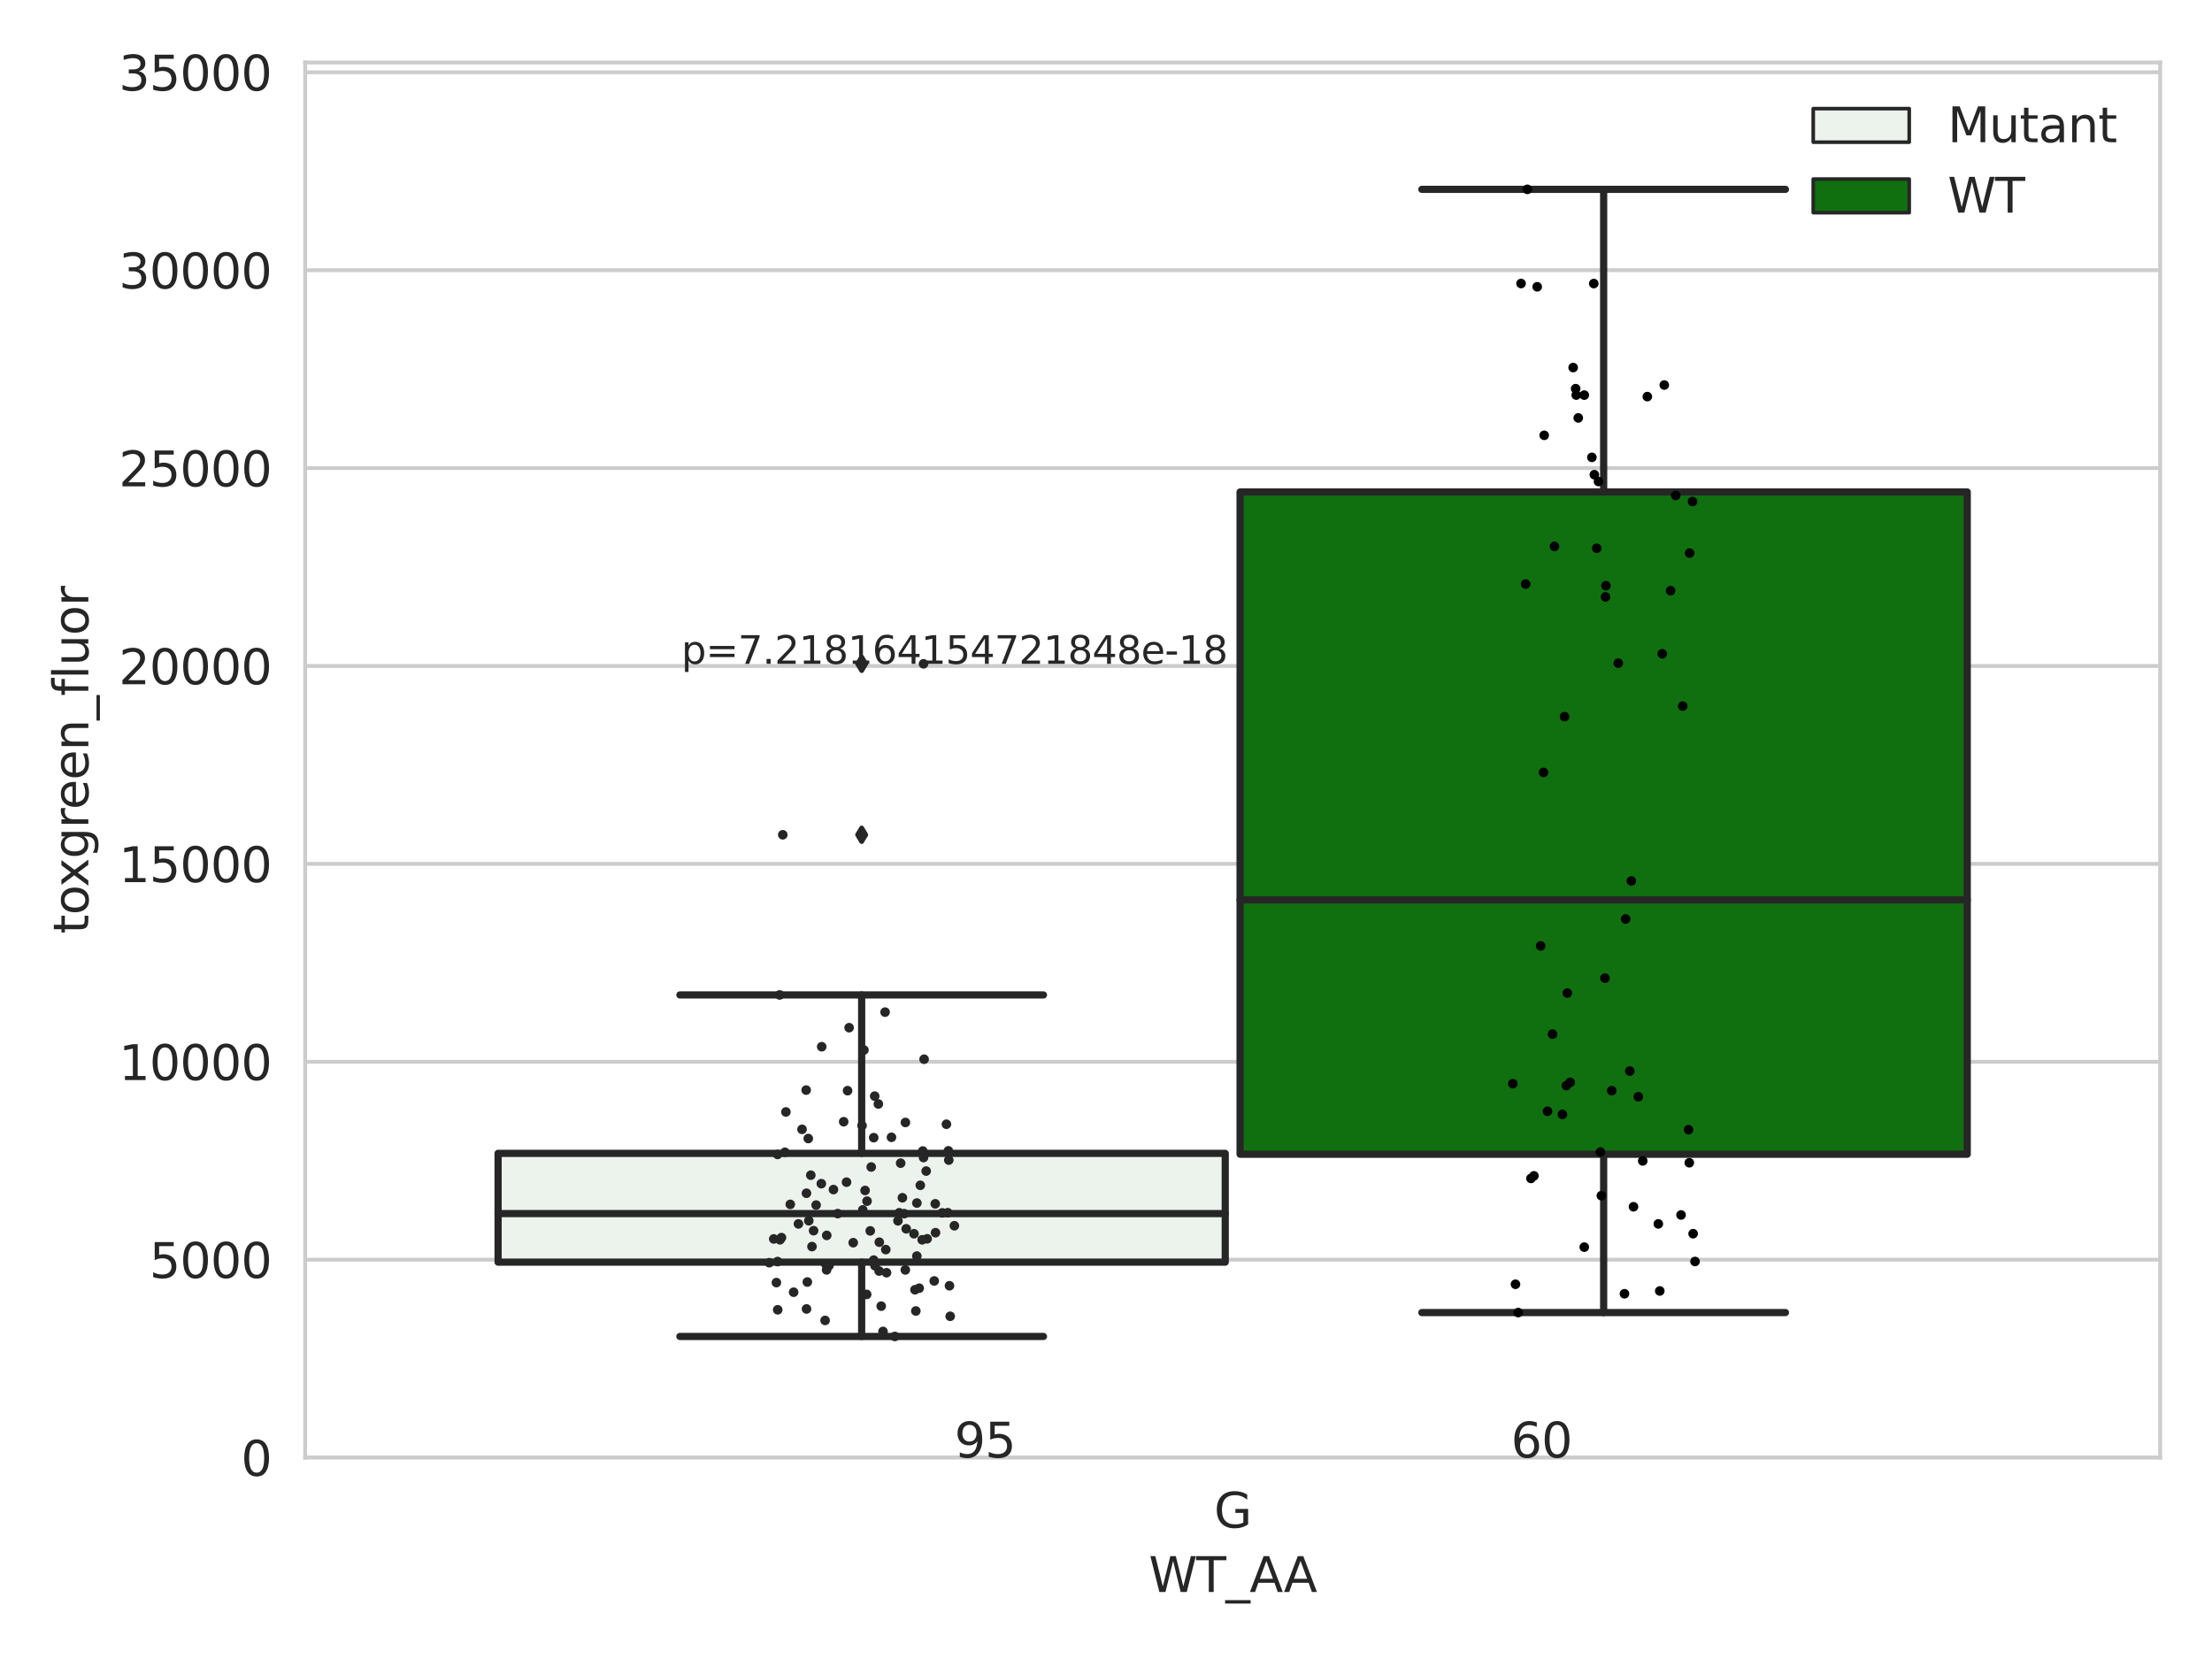 <?xml version="1.0" encoding="utf-8" standalone="no"?>
<!DOCTYPE svg PUBLIC "-//W3C//DTD SVG 1.1//EN"
  "http://www.w3.org/Graphics/SVG/1.1/DTD/svg11.dtd">
<svg xmlns:xlink="http://www.w3.org/1999/xlink" width="460.8pt" height="345.6pt" viewBox="0 0 460.8 345.6" xmlns="http://www.w3.org/2000/svg" version="1.1">
 <defs>
  <style type="text/css">*{stroke-linejoin: round; stroke-linecap: butt}</style>
 </defs>
 <g id="figure_1">
  <g id="patch_1">
   <path d="M 0 345.6 
L 460.8 345.6 
L 460.8 0 
L 0 0 
z
" style="fill: #ffffff"/>
  </g>
  <g id="axes_1">
   <g id="patch_2">
    <path d="M 63.571 303.64 
L 450 303.64 
L 450 13.024 
L 63.571 13.024 
z
" style="fill: #ffffff"/>
   </g>
   <g id="matplotlib.axis_1">
    <g id="xtick_1">
     <g id="text_1">
      <!-- G -->
      <g style="fill: #262626" transform="translate(252.911 318.238) scale(0.1 -0.1)">
       <defs>
        <path id="DejaVuSans-47" d="M 3809 666 
L 3809 1919 
L 2778 1919 
L 2778 2438 
L 4434 2438 
L 4434 434 
Q 4069 175 3628 42 
Q 3188 -91 2688 -91 
Q 1594 -91 976 548 
Q 359 1188 359 2328 
Q 359 3472 976 4111 
Q 1594 4750 2688 4750 
Q 3144 4750 3555 4637 
Q 3966 4525 4313 4306 
L 4313 3634 
Q 3963 3931 3569 4081 
Q 3175 4231 2741 4231 
Q 1884 4231 1454 3753 
Q 1025 3275 1025 2328 
Q 1025 1384 1454 906 
Q 1884 428 2741 428 
Q 3075 428 3337 486 
Q 3600 544 3809 666 
z
" transform="scale(0.016)"/>
       </defs>
       <use xlink:href="#DejaVuSans-47"/>
      </g>
     </g>
    </g>
    <g id="text_2">
     <!-- WT_AA -->
     <g style="fill: #262626" transform="translate(239.31 331.638) scale(0.1 -0.1)">
      <defs>
       <path id="DejaVuSans-57" d="M 213 4666 
L 850 4666 
L 1831 722 
L 2809 4666 
L 3519 4666 
L 4500 722 
L 5478 4666 
L 6119 4666 
L 4947 0 
L 4153 0 
L 3169 4050 
L 2175 0 
L 1381 0 
L 213 4666 
z
" transform="scale(0.016)"/>
       <path id="DejaVuSans-54" d="M -19 4666 
L 3928 4666 
L 3928 4134 
L 2272 4134 
L 2272 0 
L 1638 0 
L 1638 4134 
L -19 4134 
L -19 4666 
z
" transform="scale(0.016)"/>
       <path id="DejaVuSans-5f" d="M 3263 -1063 
L 3263 -1509 
L -63 -1509 
L -63 -1063 
L 3263 -1063 
z
" transform="scale(0.016)"/>
       <path id="DejaVuSans-41" d="M 2188 4044 
L 1331 1722 
L 3047 1722 
L 2188 4044 
z
M 1831 4666 
L 2547 4666 
L 4325 0 
L 3669 0 
L 3244 1197 
L 1141 1197 
L 716 0 
L 50 0 
L 1831 4666 
z
" transform="scale(0.016)"/>
      </defs>
      <use xlink:href="#DejaVuSans-57"/>
      <use xlink:href="#DejaVuSans-54" x="98.877"/>
      <use xlink:href="#DejaVuSans-5f" x="159.961"/>
      <use xlink:href="#DejaVuSans-41" x="209.961"/>
      <use xlink:href="#DejaVuSans-41" x="281.119"/>
     </g>
    </g>
   </g>
   <g id="matplotlib.axis_2">
    <g id="ytick_1">
     <g id="line2d_1">
      <path d="M 63.571 303.64 
L 450 303.64 
" clip-path="url(#pdbe56710e1)" style="fill: none; stroke: #cccccc; stroke-width: 0.8; stroke-linecap: round"/>
     </g>
     <g id="text_3">
      <!-- 0 -->
      <g style="fill: #262626" transform="translate(50.209 307.439) scale(0.1 -0.1)">
       <defs>
        <path id="DejaVuSans-30" d="M 2034 4250 
Q 1547 4250 1301 3770 
Q 1056 3291 1056 2328 
Q 1056 1369 1301 889 
Q 1547 409 2034 409 
Q 2525 409 2770 889 
Q 3016 1369 3016 2328 
Q 3016 3291 2770 3770 
Q 2525 4250 2034 4250 
z
M 2034 4750 
Q 2819 4750 3233 4129 
Q 3647 3509 3647 2328 
Q 3647 1150 3233 529 
Q 2819 -91 2034 -91 
Q 1250 -91 836 529 
Q 422 1150 422 2328 
Q 422 3509 836 4129 
Q 1250 4750 2034 4750 
z
" transform="scale(0.016)"/>
       </defs>
       <use xlink:href="#DejaVuSans-30"/>
      </g>
     </g>
    </g>
    <g id="ytick_2">
     <g id="line2d_2">
      <path d="M 63.571 262.415 
L 450 262.415 
" clip-path="url(#pdbe56710e1)" style="fill: none; stroke: #cccccc; stroke-width: 0.8; stroke-linecap: round"/>
     </g>
     <g id="text_4">
      <!-- 5000 -->
      <g style="fill: #262626" transform="translate(31.121 266.214) scale(0.1 -0.1)">
       <defs>
        <path id="DejaVuSans-35" d="M 691 4666 
L 3169 4666 
L 3169 4134 
L 1269 4134 
L 1269 2991 
Q 1406 3038 1543 3061 
Q 1681 3084 1819 3084 
Q 2600 3084 3056 2656 
Q 3513 2228 3513 1497 
Q 3513 744 3044 326 
Q 2575 -91 1722 -91 
Q 1428 -91 1123 -41 
Q 819 9 494 109 
L 494 744 
Q 775 591 1075 516 
Q 1375 441 1709 441 
Q 2250 441 2565 725 
Q 2881 1009 2881 1497 
Q 2881 1984 2565 2268 
Q 2250 2553 1709 2553 
Q 1456 2553 1204 2497 
Q 953 2441 691 2322 
L 691 4666 
z
" transform="scale(0.016)"/>
       </defs>
       <use xlink:href="#DejaVuSans-35"/>
       <use xlink:href="#DejaVuSans-30" x="63.623"/>
       <use xlink:href="#DejaVuSans-30" x="127.246"/>
       <use xlink:href="#DejaVuSans-30" x="190.869"/>
      </g>
     </g>
    </g>
    <g id="ytick_3">
     <g id="line2d_3">
      <path d="M 63.571 221.189 
L 450 221.189 
" clip-path="url(#pdbe56710e1)" style="fill: none; stroke: #cccccc; stroke-width: 0.8; stroke-linecap: round"/>
     </g>
     <g id="text_5">
      <!-- 10000 -->
      <g style="fill: #262626" transform="translate(24.759 224.989) scale(0.1 -0.1)">
       <defs>
        <path id="DejaVuSans-31" d="M 794 531 
L 1825 531 
L 1825 4091 
L 703 3866 
L 703 4441 
L 1819 4666 
L 2450 4666 
L 2450 531 
L 3481 531 
L 3481 0 
L 794 0 
L 794 531 
z
" transform="scale(0.016)"/>
       </defs>
       <use xlink:href="#DejaVuSans-31"/>
       <use xlink:href="#DejaVuSans-30" x="63.623"/>
       <use xlink:href="#DejaVuSans-30" x="127.246"/>
       <use xlink:href="#DejaVuSans-30" x="190.869"/>
       <use xlink:href="#DejaVuSans-30" x="254.492"/>
      </g>
     </g>
    </g>
    <g id="ytick_4">
     <g id="line2d_4">
      <path d="M 63.571 179.964 
L 450 179.964 
" clip-path="url(#pdbe56710e1)" style="fill: none; stroke: #cccccc; stroke-width: 0.8; stroke-linecap: round"/>
     </g>
     <g id="text_6">
      <!-- 15000 -->
      <g style="fill: #262626" transform="translate(24.759 183.763) scale(0.1 -0.1)">
       <use xlink:href="#DejaVuSans-31"/>
       <use xlink:href="#DejaVuSans-35" x="63.623"/>
       <use xlink:href="#DejaVuSans-30" x="127.246"/>
       <use xlink:href="#DejaVuSans-30" x="190.869"/>
       <use xlink:href="#DejaVuSans-30" x="254.492"/>
      </g>
     </g>
    </g>
    <g id="ytick_5">
     <g id="line2d_5">
      <path d="M 63.571 138.739 
L 450 138.739 
" clip-path="url(#pdbe56710e1)" style="fill: none; stroke: #cccccc; stroke-width: 0.8; stroke-linecap: round"/>
     </g>
     <g id="text_7">
      <!-- 20000 -->
      <g style="fill: #262626" transform="translate(24.759 142.538) scale(0.1 -0.1)">
       <defs>
        <path id="DejaVuSans-32" d="M 1228 531 
L 3431 531 
L 3431 0 
L 469 0 
L 469 531 
Q 828 903 1448 1529 
Q 2069 2156 2228 2338 
Q 2531 2678 2651 2914 
Q 2772 3150 2772 3378 
Q 2772 3750 2511 3984 
Q 2250 4219 1831 4219 
Q 1534 4219 1204 4116 
Q 875 4013 500 3803 
L 500 4441 
Q 881 4594 1212 4672 
Q 1544 4750 1819 4750 
Q 2544 4750 2975 4387 
Q 3406 4025 3406 3419 
Q 3406 3131 3298 2873 
Q 3191 2616 2906 2266 
Q 2828 2175 2409 1742 
Q 1991 1309 1228 531 
z
" transform="scale(0.016)"/>
       </defs>
       <use xlink:href="#DejaVuSans-32"/>
       <use xlink:href="#DejaVuSans-30" x="63.623"/>
       <use xlink:href="#DejaVuSans-30" x="127.246"/>
       <use xlink:href="#DejaVuSans-30" x="190.869"/>
       <use xlink:href="#DejaVuSans-30" x="254.492"/>
      </g>
     </g>
    </g>
    <g id="ytick_6">
     <g id="line2d_6">
      <path d="M 63.571 97.513 
L 450 97.513 
" clip-path="url(#pdbe56710e1)" style="fill: none; stroke: #cccccc; stroke-width: 0.8; stroke-linecap: round"/>
     </g>
     <g id="text_8">
      <!-- 25000 -->
      <g style="fill: #262626" transform="translate(24.759 101.313) scale(0.1 -0.1)">
       <use xlink:href="#DejaVuSans-32"/>
       <use xlink:href="#DejaVuSans-35" x="63.623"/>
       <use xlink:href="#DejaVuSans-30" x="127.246"/>
       <use xlink:href="#DejaVuSans-30" x="190.869"/>
       <use xlink:href="#DejaVuSans-30" x="254.492"/>
      </g>
     </g>
    </g>
    <g id="ytick_7">
     <g id="line2d_7">
      <path d="M 63.571 56.288 
L 450 56.288 
" clip-path="url(#pdbe56710e1)" style="fill: none; stroke: #cccccc; stroke-width: 0.8; stroke-linecap: round"/>
     </g>
     <g id="text_9">
      <!-- 30000 -->
      <g style="fill: #262626" transform="translate(24.759 60.087) scale(0.1 -0.1)">
       <defs>
        <path id="DejaVuSans-33" d="M 2597 2516 
Q 3050 2419 3304 2112 
Q 3559 1806 3559 1356 
Q 3559 666 3084 287 
Q 2609 -91 1734 -91 
Q 1441 -91 1130 -33 
Q 819 25 488 141 
L 488 750 
Q 750 597 1062 519 
Q 1375 441 1716 441 
Q 2309 441 2620 675 
Q 2931 909 2931 1356 
Q 2931 1769 2642 2001 
Q 2353 2234 1838 2234 
L 1294 2234 
L 1294 2753 
L 1863 2753 
Q 2328 2753 2575 2939 
Q 2822 3125 2822 3475 
Q 2822 3834 2567 4026 
Q 2313 4219 1838 4219 
Q 1578 4219 1281 4162 
Q 984 4106 628 3988 
L 628 4550 
Q 988 4650 1302 4700 
Q 1616 4750 1894 4750 
Q 2613 4750 3031 4423 
Q 3450 4097 3450 3541 
Q 3450 3153 3228 2886 
Q 3006 2619 2597 2516 
z
" transform="scale(0.016)"/>
       </defs>
       <use xlink:href="#DejaVuSans-33"/>
       <use xlink:href="#DejaVuSans-30" x="63.623"/>
       <use xlink:href="#DejaVuSans-30" x="127.246"/>
       <use xlink:href="#DejaVuSans-30" x="190.869"/>
       <use xlink:href="#DejaVuSans-30" x="254.492"/>
      </g>
     </g>
    </g>
    <g id="ytick_8">
     <g id="line2d_8">
      <path d="M 63.571 15.063 
L 450 15.063 
" clip-path="url(#pdbe56710e1)" style="fill: none; stroke: #cccccc; stroke-width: 0.8; stroke-linecap: round"/>
     </g>
     <g id="text_10">
      <!-- 35000 -->
      <g style="fill: #262626" transform="translate(24.759 18.862) scale(0.1 -0.1)">
       <use xlink:href="#DejaVuSans-33"/>
       <use xlink:href="#DejaVuSans-35" x="63.623"/>
       <use xlink:href="#DejaVuSans-30" x="127.246"/>
       <use xlink:href="#DejaVuSans-30" x="190.869"/>
       <use xlink:href="#DejaVuSans-30" x="254.492"/>
      </g>
     </g>
    </g>
    <g id="text_11">
     <!-- toxgreen_fluor -->
     <g style="fill: #262626" transform="translate(18.401 194.527) rotate(-90) scale(0.1 -0.1)">
      <defs>
       <path id="DejaVuSans-74" d="M 1172 4494 
L 1172 3500 
L 2356 3500 
L 2356 3053 
L 1172 3053 
L 1172 1153 
Q 1172 725 1289 603 
Q 1406 481 1766 481 
L 2356 481 
L 2356 0 
L 1766 0 
Q 1100 0 847 248 
Q 594 497 594 1153 
L 594 3053 
L 172 3053 
L 172 3500 
L 594 3500 
L 594 4494 
L 1172 4494 
z
" transform="scale(0.016)"/>
       <path id="DejaVuSans-6f" d="M 1959 3097 
Q 1497 3097 1228 2736 
Q 959 2375 959 1747 
Q 959 1119 1226 758 
Q 1494 397 1959 397 
Q 2419 397 2687 759 
Q 2956 1122 2956 1747 
Q 2956 2369 2687 2733 
Q 2419 3097 1959 3097 
z
M 1959 3584 
Q 2709 3584 3137 3096 
Q 3566 2609 3566 1747 
Q 3566 888 3137 398 
Q 2709 -91 1959 -91 
Q 1206 -91 779 398 
Q 353 888 353 1747 
Q 353 2609 779 3096 
Q 1206 3584 1959 3584 
z
" transform="scale(0.016)"/>
       <path id="DejaVuSans-78" d="M 3513 3500 
L 2247 1797 
L 3578 0 
L 2900 0 
L 1881 1375 
L 863 0 
L 184 0 
L 1544 1831 
L 300 3500 
L 978 3500 
L 1906 2253 
L 2834 3500 
L 3513 3500 
z
" transform="scale(0.016)"/>
       <path id="DejaVuSans-67" d="M 2906 1791 
Q 2906 2416 2648 2759 
Q 2391 3103 1925 3103 
Q 1463 3103 1205 2759 
Q 947 2416 947 1791 
Q 947 1169 1205 825 
Q 1463 481 1925 481 
Q 2391 481 2648 825 
Q 2906 1169 2906 1791 
z
M 3481 434 
Q 3481 -459 3084 -895 
Q 2688 -1331 1869 -1331 
Q 1566 -1331 1297 -1286 
Q 1028 -1241 775 -1147 
L 775 -588 
Q 1028 -725 1275 -790 
Q 1522 -856 1778 -856 
Q 2344 -856 2625 -561 
Q 2906 -266 2906 331 
L 2906 616 
Q 2728 306 2450 153 
Q 2172 0 1784 0 
Q 1141 0 747 490 
Q 353 981 353 1791 
Q 353 2603 747 3093 
Q 1141 3584 1784 3584 
Q 2172 3584 2450 3431 
Q 2728 3278 2906 2969 
L 2906 3500 
L 3481 3500 
L 3481 434 
z
" transform="scale(0.016)"/>
       <path id="DejaVuSans-72" d="M 2631 2963 
Q 2534 3019 2420 3045 
Q 2306 3072 2169 3072 
Q 1681 3072 1420 2755 
Q 1159 2438 1159 1844 
L 1159 0 
L 581 0 
L 581 3500 
L 1159 3500 
L 1159 2956 
Q 1341 3275 1631 3429 
Q 1922 3584 2338 3584 
Q 2397 3584 2469 3576 
Q 2541 3569 2628 3553 
L 2631 2963 
z
" transform="scale(0.016)"/>
       <path id="DejaVuSans-65" d="M 3597 1894 
L 3597 1613 
L 953 1613 
Q 991 1019 1311 708 
Q 1631 397 2203 397 
Q 2534 397 2845 478 
Q 3156 559 3463 722 
L 3463 178 
Q 3153 47 2828 -22 
Q 2503 -91 2169 -91 
Q 1331 -91 842 396 
Q 353 884 353 1716 
Q 353 2575 817 3079 
Q 1281 3584 2069 3584 
Q 2775 3584 3186 3129 
Q 3597 2675 3597 1894 
z
M 3022 2063 
Q 3016 2534 2758 2815 
Q 2500 3097 2075 3097 
Q 1594 3097 1305 2825 
Q 1016 2553 972 2059 
L 3022 2063 
z
" transform="scale(0.016)"/>
       <path id="DejaVuSans-6e" d="M 3513 2113 
L 3513 0 
L 2938 0 
L 2938 2094 
Q 2938 2591 2744 2837 
Q 2550 3084 2163 3084 
Q 1697 3084 1428 2787 
Q 1159 2491 1159 1978 
L 1159 0 
L 581 0 
L 581 3500 
L 1159 3500 
L 1159 2956 
Q 1366 3272 1645 3428 
Q 1925 3584 2291 3584 
Q 2894 3584 3203 3211 
Q 3513 2838 3513 2113 
z
" transform="scale(0.016)"/>
       <path id="DejaVuSans-66" d="M 2375 4863 
L 2375 4384 
L 1825 4384 
Q 1516 4384 1395 4259 
Q 1275 4134 1275 3809 
L 1275 3500 
L 2222 3500 
L 2222 3053 
L 1275 3053 
L 1275 0 
L 697 0 
L 697 3053 
L 147 3053 
L 147 3500 
L 697 3500 
L 697 3744 
Q 697 4328 969 4595 
Q 1241 4863 1831 4863 
L 2375 4863 
z
" transform="scale(0.016)"/>
       <path id="DejaVuSans-6c" d="M 603 4863 
L 1178 4863 
L 1178 0 
L 603 0 
L 603 4863 
z
" transform="scale(0.016)"/>
       <path id="DejaVuSans-75" d="M 544 1381 
L 544 3500 
L 1119 3500 
L 1119 1403 
Q 1119 906 1312 657 
Q 1506 409 1894 409 
Q 2359 409 2629 706 
Q 2900 1003 2900 1516 
L 2900 3500 
L 3475 3500 
L 3475 0 
L 2900 0 
L 2900 538 
Q 2691 219 2414 64 
Q 2138 -91 1772 -91 
Q 1169 -91 856 284 
Q 544 659 544 1381 
z
M 1991 3584 
L 1991 3584 
z
" transform="scale(0.016)"/>
      </defs>
      <use xlink:href="#DejaVuSans-74"/>
      <use xlink:href="#DejaVuSans-6f" x="39.209"/>
      <use xlink:href="#DejaVuSans-78" x="97.266"/>
      <use xlink:href="#DejaVuSans-67" x="156.445"/>
      <use xlink:href="#DejaVuSans-72" x="219.922"/>
      <use xlink:href="#DejaVuSans-65" x="258.785"/>
      <use xlink:href="#DejaVuSans-65" x="320.309"/>
      <use xlink:href="#DejaVuSans-6e" x="381.832"/>
      <use xlink:href="#DejaVuSans-5f" x="445.211"/>
      <use xlink:href="#DejaVuSans-66" x="495.211"/>
      <use xlink:href="#DejaVuSans-6c" x="530.416"/>
      <use xlink:href="#DejaVuSans-75" x="558.199"/>
      <use xlink:href="#DejaVuSans-6f" x="621.578"/>
      <use xlink:href="#DejaVuSans-72" x="682.76"/>
     </g>
    </g>
   </g>
   <g id="patch_3">
    <path d="M 103.76 262.926 
L 255.24 262.926 
L 255.24 240.266 
L 103.76 240.266 
L 103.76 262.926 
z
" clip-path="url(#pdbe56710e1)" style="fill: #ecf2ec; stroke: #262626; stroke-width: 1.5; stroke-linejoin: miter"/>
   </g>
   <g id="patch_4">
    <path d="M 258.331 240.447 
L 409.811 240.447 
L 409.811 102.487 
L 258.331 102.487 
L 258.331 240.447 
z
" clip-path="url(#pdbe56710e1)" style="fill: #107010; stroke: #262626; stroke-width: 1.5; stroke-linejoin: miter"/>
   </g>
   <g id="patch_5">
    <path d="M 256.786 303.64 
L 256.786 303.64 
L 256.786 303.64 
L 256.786 303.64 
z
" clip-path="url(#pdbe56710e1)" style="fill: #ecf2ec; stroke: #262626; stroke-width: 0.75; stroke-linejoin: miter"/>
   </g>
   <g id="patch_6">
    <path d="M 256.786 303.64 
L 256.786 303.64 
L 256.786 303.64 
L 256.786 303.64 
z
" clip-path="url(#pdbe56710e1)" style="fill: #107010; stroke: #262626; stroke-width: 0.75; stroke-linejoin: miter"/>
   </g>
   <g id="PathCollection_1"/>
   <g id="PathCollection_2"/>
   <g id="line2d_9">
    <path d="M 179.5 262.926 
L 179.5 278.405 
" clip-path="url(#pdbe56710e1)" style="fill: none; stroke: #262626; stroke-width: 1.5; stroke-linecap: round"/>
   </g>
   <g id="line2d_10">
    <path d="M 179.5 240.266 
L 179.5 207.264 
" clip-path="url(#pdbe56710e1)" style="fill: none; stroke: #262626; stroke-width: 1.5; stroke-linecap: round"/>
   </g>
   <g id="line2d_11">
    <path d="M 141.63 278.405 
L 217.37 278.405 
" clip-path="url(#pdbe56710e1)" style="fill: none; stroke: #262626; stroke-width: 1.5; stroke-linecap: round"/>
   </g>
   <g id="line2d_12">
    <path d="M 141.63 207.264 
L 217.37 207.264 
" clip-path="url(#pdbe56710e1)" style="fill: none; stroke: #262626; stroke-width: 1.5; stroke-linecap: round"/>
   </g>
   <g id="line2d_13">
    <defs>
     <path id="m58310da169" d="M -0 1.414 
L 0.849 0 
L 0 -1.414 
L -0.849 -0 
z
" style="stroke: #262626; stroke-linejoin: miter"/>
    </defs>
    <g clip-path="url(#pdbe56710e1)">
     <use xlink:href="#m58310da169" x="179.5" y="173.898" style="fill: #262626; stroke: #262626; stroke-linejoin: miter"/>
     <use xlink:href="#m58310da169" x="179.5" y="138.284" style="fill: #262626; stroke: #262626; stroke-linejoin: miter"/>
    </g>
   </g>
   <g id="line2d_14">
    <path d="M 334.071 240.447 
L 334.071 273.433 
" clip-path="url(#pdbe56710e1)" style="fill: none; stroke: #262626; stroke-width: 1.5; stroke-linecap: round"/>
   </g>
   <g id="line2d_15">
    <path d="M 334.071 102.487 
L 334.071 39.444 
" clip-path="url(#pdbe56710e1)" style="fill: none; stroke: #262626; stroke-width: 1.5; stroke-linecap: round"/>
   </g>
   <g id="line2d_16">
    <path d="M 296.201 273.433 
L 371.941 273.433 
" clip-path="url(#pdbe56710e1)" style="fill: none; stroke: #262626; stroke-width: 1.5; stroke-linecap: round"/>
   </g>
   <g id="line2d_17">
    <path d="M 296.201 39.444 
L 371.941 39.444 
" clip-path="url(#pdbe56710e1)" style="fill: none; stroke: #262626; stroke-width: 1.5; stroke-linecap: round"/>
   </g>
   <g id="line2d_18"/>
   <g id="line2d_19">
    <path d="M 103.76 252.817 
L 255.24 252.817 
" clip-path="url(#pdbe56710e1)" style="fill: none; stroke: #262626; stroke-width: 1.5; stroke-linecap: round"/>
   </g>
   <g id="line2d_20">
    <path d="M 258.331 187.482 
L 409.811 187.482 
" clip-path="url(#pdbe56710e1)" style="fill: none; stroke: #262626; stroke-width: 1.5; stroke-linecap: round"/>
   </g>
   <g id="patch_7">
    <path d="M 63.571 303.64 
L 63.571 13.024 
" style="fill: none; stroke: #cccccc; stroke-width: 0.8; stroke-linejoin: miter; stroke-linecap: square"/>
   </g>
   <g id="patch_8">
    <path d="M 450 303.64 
L 450 13.024 
" style="fill: none; stroke: #cccccc; stroke-width: 0.8; stroke-linejoin: miter; stroke-linecap: square"/>
   </g>
   <g id="patch_9">
    <path d="M 63.571 303.64 
L 450 303.64 
" style="fill: none; stroke: #cccccc; stroke-width: 0.8; stroke-linejoin: miter; stroke-linecap: square"/>
   </g>
   <g id="patch_10">
    <path d="M 63.571 13.024 
L 450 13.024 
" style="fill: none; stroke: #cccccc; stroke-width: 0.8; stroke-linejoin: miter; stroke-linecap: square"/>
   </g>
   <g id="PathCollection_3">
    <defs>
     <path id="C0_0_2d932ef344" d="M 0 1 
C 0.265 1 0.52 0.895 0.707 0.707 
C 0.895 0.52 1 0.265 1 -0 
C 1 -0.265 0.895 -0.52 0.707 -0.707 
C 0.52 -0.895 0.265 -1 0 -1 
C -0.265 -1 -0.52 -0.895 -0.707 -0.707 
C -0.895 -0.52 -1 -0.265 -1 0 
C -1 0.265 -0.895 0.52 -0.707 0.707 
C -0.52 0.895 -0.265 1 0 1 
z
"/>
    </defs>
    <g clip-path="url(#pdbe56710e1)">
     <use xlink:href="#C0_0_2d932ef344" x="172.694" y="263.641" style="fill: #262626"/>
    </g>
    <g clip-path="url(#pdbe56710e1)">
     <use xlink:href="#C0_0_2d932ef344" x="183.948" y="277.364" style="fill: #262626"/>
    </g>
    <g clip-path="url(#pdbe56710e1)">
     <use xlink:href="#C0_0_2d932ef344" x="188.596" y="264.546" style="fill: #262626"/>
    </g>
    <g clip-path="url(#pdbe56710e1)">
     <use xlink:href="#C0_0_2d932ef344" x="192.102" y="258.271" style="fill: #262626"/>
    </g>
    <g clip-path="url(#pdbe56710e1)">
     <use xlink:href="#C0_0_2d932ef344" x="197.794" y="267.845" style="fill: #262626"/>
    </g>
    <g clip-path="url(#pdbe56710e1)">
     <use xlink:href="#C0_0_2d932ef344" x="194.617" y="266.844" style="fill: #262626"/>
    </g>
    <g clip-path="url(#pdbe56710e1)">
     <use xlink:href="#C0_0_2d932ef344" x="193.138" y="258.064" style="fill: #262626"/>
    </g>
    <g clip-path="url(#pdbe56710e1)">
     <use xlink:href="#C0_0_2d932ef344" x="168.013" y="272.676" style="fill: #262626"/>
    </g>
    <g clip-path="url(#pdbe56710e1)">
     <use xlink:href="#C0_0_2d932ef344" x="184.526" y="260.311" style="fill: #262626"/>
    </g>
    <g clip-path="url(#pdbe56710e1)">
     <use xlink:href="#C0_0_2d932ef344" x="197.649" y="241.673" style="fill: #262626"/>
    </g>
    <g clip-path="url(#pdbe56710e1)">
     <use xlink:href="#C0_0_2d932ef344" x="169.489" y="256.371" style="fill: #262626"/>
    </g>
    <g clip-path="url(#pdbe56710e1)">
     <use xlink:href="#C0_0_2d932ef344" x="179.584" y="234.471" style="fill: #262626"/>
    </g>
    <g clip-path="url(#pdbe56710e1)">
     <use xlink:href="#C0_0_2d932ef344" x="162.012" y="272.851" style="fill: #262626"/>
    </g>
    <g clip-path="url(#pdbe56710e1)">
     <use xlink:href="#C0_0_2d932ef344" x="182.981" y="229.98" style="fill: #262626"/>
    </g>
    <g clip-path="url(#pdbe56710e1)">
     <use xlink:href="#C0_0_2d932ef344" x="165.329" y="269.191" style="fill: #262626"/>
    </g>
    <g clip-path="url(#pdbe56710e1)">
     <use xlink:href="#C0_0_2d932ef344" x="176.887" y="214.086" style="fill: #262626"/>
    </g>
    <g clip-path="url(#pdbe56710e1)">
     <use xlink:href="#C0_0_2d932ef344" x="187.988" y="249.515" style="fill: #262626"/>
    </g>
    <g clip-path="url(#pdbe56710e1)">
     <use xlink:href="#C0_0_2d932ef344" x="182.009" y="262.503" style="fill: #262626"/>
    </g>
    <g clip-path="url(#pdbe56710e1)">
     <use xlink:href="#C0_0_2d932ef344" x="192.937" y="243.954" style="fill: #262626"/>
    </g>
    <g clip-path="url(#pdbe56710e1)">
     <use xlink:href="#C0_0_2d932ef344" x="190.606" y="268.678" style="fill: #262626"/>
    </g>
    <g clip-path="url(#pdbe56710e1)">
     <use xlink:href="#C0_0_2d932ef344" x="161.992" y="262.807" style="fill: #262626"/>
    </g>
    <g clip-path="url(#pdbe56710e1)">
     <use xlink:href="#C0_0_2d932ef344" x="164.63" y="250.893" style="fill: #262626"/>
    </g>
    <g clip-path="url(#pdbe56710e1)">
     <use xlink:href="#C0_0_2d932ef344" x="183.175" y="258.771" style="fill: #262626"/>
    </g>
    <g clip-path="url(#pdbe56710e1)">
     <use xlink:href="#C0_0_2d932ef344" x="179.732" y="252.042" style="fill: #262626"/>
    </g>
    <g clip-path="url(#pdbe56710e1)">
     <use xlink:href="#C0_0_2d932ef344" x="190.784" y="273.099" style="fill: #262626"/>
    </g>
    <g clip-path="url(#pdbe56710e1)">
     <use xlink:href="#C0_0_2d932ef344" x="163.518" y="240.045" style="fill: #262626"/>
    </g>
    <g clip-path="url(#pdbe56710e1)">
     <use xlink:href="#C0_0_2d932ef344" x="192.237" y="239.773" style="fill: #262626"/>
    </g>
    <g clip-path="url(#pdbe56710e1)">
     <use xlink:href="#C0_0_2d932ef344" x="186.413" y="278.405" style="fill: #262626"/>
    </g>
    <g clip-path="url(#pdbe56710e1)">
     <use xlink:href="#C0_0_2d932ef344" x="192.508" y="220.654" style="fill: #262626"/>
    </g>
    <g clip-path="url(#pdbe56710e1)">
     <use xlink:href="#C0_0_2d932ef344" x="194.885" y="256.793" style="fill: #262626"/>
    </g>
    <g clip-path="url(#pdbe56710e1)">
     <use xlink:href="#C0_0_2d932ef344" x="187.06" y="254.319" style="fill: #262626"/>
    </g>
    <g clip-path="url(#pdbe56710e1)">
     <use xlink:href="#C0_0_2d932ef344" x="190.404" y="257.011" style="fill: #262626"/>
    </g>
    <g clip-path="url(#pdbe56710e1)">
     <use xlink:href="#C0_0_2d932ef344" x="179.971" y="218.74" style="fill: #262626"/>
    </g>
    <g clip-path="url(#pdbe56710e1)">
     <use xlink:href="#C0_0_2d932ef344" x="172.005" y="263.309" style="fill: #262626"/>
    </g>
    <g clip-path="url(#pdbe56710e1)">
     <use xlink:href="#C0_0_2d932ef344" x="180.619" y="250.22" style="fill: #262626"/>
    </g>
    <g clip-path="url(#pdbe56710e1)">
     <use xlink:href="#C0_0_2d932ef344" x="167.078" y="235.265" style="fill: #262626"/>
    </g>
    <g clip-path="url(#pdbe56710e1)">
     <use xlink:href="#C0_0_2d932ef344" x="187.625" y="242.31" style="fill: #262626"/>
    </g>
    <g clip-path="url(#pdbe56710e1)">
     <use xlink:href="#C0_0_2d932ef344" x="181.49" y="243.108" style="fill: #262626"/>
    </g>
    <g clip-path="url(#pdbe56710e1)">
     <use xlink:href="#C0_0_2d932ef344" x="163.067" y="173.898" style="fill: #262626"/>
    </g>
    <g clip-path="url(#pdbe56710e1)">
     <use xlink:href="#C0_0_2d932ef344" x="176.346" y="246.266" style="fill: #262626"/>
    </g>
    <g clip-path="url(#pdbe56710e1)">
     <use xlink:href="#C0_0_2d932ef344" x="173.625" y="247.809" style="fill: #262626"/>
    </g>
    <g clip-path="url(#pdbe56710e1)">
     <use xlink:href="#C0_0_2d932ef344" x="180.214" y="247.994" style="fill: #262626"/>
    </g>
    <g clip-path="url(#pdbe56710e1)">
     <use xlink:href="#C0_0_2d932ef344" x="172.192" y="264.541" style="fill: #262626"/>
    </g>
    <g clip-path="url(#pdbe56710e1)">
     <use xlink:href="#C0_0_2d932ef344" x="168.907" y="244.811" style="fill: #262626"/>
    </g>
    <g clip-path="url(#pdbe56710e1)">
     <use xlink:href="#C0_0_2d932ef344" x="197.562" y="239.736" style="fill: #262626"/>
    </g>
    <g clip-path="url(#pdbe56710e1)">
     <use xlink:href="#C0_0_2d932ef344" x="172.224" y="257.355" style="fill: #262626"/>
    </g>
    <g clip-path="url(#pdbe56710e1)">
     <use xlink:href="#C0_0_2d932ef344" x="196.29" y="252.665" style="fill: #262626"/>
    </g>
    <g clip-path="url(#pdbe56710e1)">
     <use xlink:href="#C0_0_2d932ef344" x="192.39" y="241.136" style="fill: #262626"/>
    </g>
    <g clip-path="url(#pdbe56710e1)">
     <use xlink:href="#C0_0_2d932ef344" x="188.36" y="252.833" style="fill: #262626"/>
    </g>
    <g clip-path="url(#pdbe56710e1)">
     <use xlink:href="#C0_0_2d932ef344" x="163.72" y="231.642" style="fill: #262626"/>
    </g>
    <g clip-path="url(#pdbe56710e1)">
     <use xlink:href="#C0_0_2d932ef344" x="168.486" y="254.302" style="fill: #262626"/>
    </g>
    <g clip-path="url(#pdbe56710e1)">
     <use xlink:href="#C0_0_2d932ef344" x="191.48" y="268.355" style="fill: #262626"/>
    </g>
    <g clip-path="url(#pdbe56710e1)">
     <use xlink:href="#C0_0_2d932ef344" x="171.881" y="275.068" style="fill: #262626"/>
    </g>
    <g clip-path="url(#pdbe56710e1)">
     <use xlink:href="#C0_0_2d932ef344" x="190.993" y="261.665" style="fill: #262626"/>
    </g>
    <g clip-path="url(#pdbe56710e1)">
     <use xlink:href="#C0_0_2d932ef344" x="191.716" y="246.919" style="fill: #262626"/>
    </g>
    <g clip-path="url(#pdbe56710e1)">
     <use xlink:href="#C0_0_2d932ef344" x="183.14" y="264.782" style="fill: #262626"/>
    </g>
    <g clip-path="url(#pdbe56710e1)">
     <use xlink:href="#C0_0_2d932ef344" x="171.097" y="246.581" style="fill: #262626"/>
    </g>
    <g clip-path="url(#pdbe56710e1)">
     <use xlink:href="#C0_0_2d932ef344" x="182.215" y="228.339" style="fill: #262626"/>
    </g>
    <g clip-path="url(#pdbe56710e1)">
     <use xlink:href="#C0_0_2d932ef344" x="171.181" y="218.054" style="fill: #262626"/>
    </g>
    <g clip-path="url(#pdbe56710e1)">
     <use xlink:href="#C0_0_2d932ef344" x="161.984" y="240.487" style="fill: #262626"/>
    </g>
    <g clip-path="url(#pdbe56710e1)">
     <use xlink:href="#C0_0_2d932ef344" x="174.512" y="252.817" style="fill: #262626"/>
    </g>
    <g clip-path="url(#pdbe56710e1)">
     <use xlink:href="#C0_0_2d932ef344" x="198.816" y="255.349" style="fill: #262626"/>
    </g>
    <g clip-path="url(#pdbe56710e1)">
     <use xlink:href="#C0_0_2d932ef344" x="177.74" y="258.875" style="fill: #262626"/>
    </g>
    <g clip-path="url(#pdbe56710e1)">
     <use xlink:href="#C0_0_2d932ef344" x="162.485" y="258.27" style="fill: #262626"/>
    </g>
    <g clip-path="url(#pdbe56710e1)">
     <use xlink:href="#C0_0_2d932ef344" x="197.157" y="234.2" style="fill: #262626"/>
    </g>
    <g clip-path="url(#pdbe56710e1)">
     <use xlink:href="#C0_0_2d932ef344" x="182.012" y="236.999" style="fill: #262626"/>
    </g>
    <g clip-path="url(#pdbe56710e1)">
     <use xlink:href="#C0_0_2d932ef344" x="185.711" y="236.92" style="fill: #262626"/>
    </g>
    <g clip-path="url(#pdbe56710e1)">
     <use xlink:href="#C0_0_2d932ef344" x="184.379" y="210.844" style="fill: #262626"/>
    </g>
    <g clip-path="url(#pdbe56710e1)">
     <use xlink:href="#C0_0_2d932ef344" x="162.794" y="257.817" style="fill: #262626"/>
    </g>
    <g clip-path="url(#pdbe56710e1)">
     <use xlink:href="#C0_0_2d932ef344" x="168" y="248.577" style="fill: #262626"/>
    </g>
    <g clip-path="url(#pdbe56710e1)">
     <use xlink:href="#C0_0_2d932ef344" x="162.416" y="207.264" style="fill: #262626"/>
    </g>
    <g clip-path="url(#pdbe56710e1)">
     <use xlink:href="#C0_0_2d932ef344" x="187.335" y="252.644" style="fill: #262626"/>
    </g>
    <g clip-path="url(#pdbe56710e1)">
     <use xlink:href="#C0_0_2d932ef344" x="166.332" y="254.959" style="fill: #262626"/>
    </g>
    <g clip-path="url(#pdbe56710e1)">
     <use xlink:href="#C0_0_2d932ef344" x="181.288" y="256.415" style="fill: #262626"/>
    </g>
    <g clip-path="url(#pdbe56710e1)">
     <use xlink:href="#C0_0_2d932ef344" x="197.94" y="274.204" style="fill: #262626"/>
    </g>
    <g clip-path="url(#pdbe56710e1)">
     <use xlink:href="#C0_0_2d932ef344" x="194.832" y="250.775" style="fill: #262626"/>
    </g>
    <g clip-path="url(#pdbe56710e1)">
     <use xlink:href="#C0_0_2d932ef344" x="188.615" y="233.83" style="fill: #262626"/>
    </g>
    <g clip-path="url(#pdbe56710e1)">
     <use xlink:href="#C0_0_2d932ef344" x="188.778" y="255.98" style="fill: #262626"/>
    </g>
    <g clip-path="url(#pdbe56710e1)">
     <use xlink:href="#C0_0_2d932ef344" x="191.001" y="250.615" style="fill: #262626"/>
    </g>
    <g clip-path="url(#pdbe56710e1)">
     <use xlink:href="#C0_0_2d932ef344" x="197.437" y="252.628" style="fill: #262626"/>
    </g>
    <g clip-path="url(#pdbe56710e1)">
     <use xlink:href="#C0_0_2d932ef344" x="169.151" y="259.683" style="fill: #262626"/>
    </g>
    <g clip-path="url(#pdbe56710e1)">
     <use xlink:href="#C0_0_2d932ef344" x="160.26" y="263.044" style="fill: #262626"/>
    </g>
    <g clip-path="url(#pdbe56710e1)">
     <use xlink:href="#C0_0_2d932ef344" x="182.284" y="263.679" style="fill: #262626"/>
    </g>
    <g clip-path="url(#pdbe56710e1)">
     <use xlink:href="#C0_0_2d932ef344" x="176.567" y="227.208" style="fill: #262626"/>
    </g>
    <g clip-path="url(#pdbe56710e1)">
     <use xlink:href="#C0_0_2d932ef344" x="180.543" y="269.65" style="fill: #262626"/>
    </g>
    <g clip-path="url(#pdbe56710e1)">
     <use xlink:href="#C0_0_2d932ef344" x="170.013" y="251.039" style="fill: #262626"/>
    </g>
    <g clip-path="url(#pdbe56710e1)">
     <use xlink:href="#C0_0_2d932ef344" x="192.381" y="138.284" style="fill: #262626"/>
    </g>
    <g clip-path="url(#pdbe56710e1)">
     <use xlink:href="#C0_0_2d932ef344" x="183.571" y="272.093" style="fill: #262626"/>
    </g>
    <g clip-path="url(#pdbe56710e1)">
     <use xlink:href="#C0_0_2d932ef344" x="175.756" y="233.675" style="fill: #262626"/>
    </g>
    <g clip-path="url(#pdbe56710e1)">
     <use xlink:href="#C0_0_2d932ef344" x="161.189" y="258.093" style="fill: #262626"/>
    </g>
    <g clip-path="url(#pdbe56710e1)">
     <use xlink:href="#C0_0_2d932ef344" x="184.678" y="265.13" style="fill: #262626"/>
    </g>
    <g clip-path="url(#pdbe56710e1)">
     <use xlink:href="#C0_0_2d932ef344" x="168.185" y="267.067" style="fill: #262626"/>
    </g>
    <g clip-path="url(#pdbe56710e1)">
     <use xlink:href="#C0_0_2d932ef344" x="168.375" y="237.175" style="fill: #262626"/>
    </g>
    <g clip-path="url(#pdbe56710e1)">
     <use xlink:href="#C0_0_2d932ef344" x="167.935" y="227.084" style="fill: #262626"/>
    </g>
    <g clip-path="url(#pdbe56710e1)">
     <use xlink:href="#C0_0_2d932ef344" x="161.738" y="267.189" style="fill: #262626"/>
    </g>
   </g>
   <g id="PathCollection_4">
    <defs>
     <path id="C1_0_1b2c0feb04" d="M 0 1 
C 0.265 1 0.52 0.895 0.707 0.707 
C 0.895 0.52 1 0.265 1 -0 
C 1 -0.265 0.895 -0.52 0.707 -0.707 
C 0.52 -0.895 0.265 -1 0 -1 
C -0.265 -1 -0.52 -0.895 -0.707 -0.707 
C -0.895 -0.52 -1 -0.265 -1 0 
C -1 0.265 -0.895 0.52 -0.707 0.707 
C -0.52 0.895 -0.265 1 0 1 
z
"/>
    </defs>
    <g clip-path="url(#pdbe56710e1)">
     <use xlink:href="#C1_0_1b2c0feb04" x="334.544" y="122.01"/>
    </g>
    <g clip-path="url(#pdbe56710e1)">
     <use xlink:href="#C1_0_1b2c0feb04" x="338.642" y="191.446"/>
    </g>
    <g clip-path="url(#pdbe56710e1)">
     <use xlink:href="#C1_0_1b2c0feb04" x="330.036" y="82.307"/>
    </g>
    <g clip-path="url(#pdbe56710e1)">
     <use xlink:href="#C1_0_1b2c0feb04" x="332.622" y="114.219"/>
    </g>
    <g clip-path="url(#pdbe56710e1)">
     <use xlink:href="#C1_0_1b2c0feb04" x="327.716" y="76.569"/>
    </g>
    <g clip-path="url(#pdbe56710e1)">
     <use xlink:href="#C1_0_1b2c0feb04" x="328.237" y="80.969"/>
    </g>
    <g clip-path="url(#pdbe56710e1)">
     <use xlink:href="#C1_0_1b2c0feb04" x="348.016" y="123.048"/>
    </g>
    <g clip-path="url(#pdbe56710e1)">
     <use xlink:href="#C1_0_1b2c0feb04" x="326.502" y="206.871"/>
    </g>
    <g clip-path="url(#pdbe56710e1)">
     <use xlink:href="#C1_0_1b2c0feb04" x="323.418" y="215.427"/>
    </g>
    <g clip-path="url(#pdbe56710e1)">
     <use xlink:href="#C1_0_1b2c0feb04" x="316.274" y="273.433"/>
    </g>
    <g clip-path="url(#pdbe56710e1)">
     <use xlink:href="#C1_0_1b2c0feb04" x="330.038" y="259.802"/>
    </g>
    <g clip-path="url(#pdbe56710e1)">
     <use xlink:href="#C1_0_1b2c0feb04" x="332.134" y="98.885"/>
    </g>
    <g clip-path="url(#pdbe56710e1)">
     <use xlink:href="#C1_0_1b2c0feb04" x="340.287" y="251.39"/>
    </g>
    <g clip-path="url(#pdbe56710e1)">
     <use xlink:href="#C1_0_1b2c0feb04" x="338.41" y="269.518"/>
    </g>
    <g clip-path="url(#pdbe56710e1)">
     <use xlink:href="#C1_0_1b2c0feb04" x="351.91" y="242.222"/>
    </g>
    <g clip-path="url(#pdbe56710e1)">
     <use xlink:href="#C1_0_1b2c0feb04" x="325.48" y="232.15"/>
    </g>
    <g clip-path="url(#pdbe56710e1)">
     <use xlink:href="#C1_0_1b2c0feb04" x="334.337" y="203.766"/>
    </g>
    <g clip-path="url(#pdbe56710e1)">
     <use xlink:href="#C1_0_1b2c0feb04" x="346.27" y="136.195"/>
    </g>
    <g clip-path="url(#pdbe56710e1)">
     <use xlink:href="#C1_0_1b2c0feb04" x="318.931" y="245.489"/>
    </g>
    <g clip-path="url(#pdbe56710e1)">
     <use xlink:href="#C1_0_1b2c0feb04" x="345.46" y="254.96"/>
    </g>
    <g clip-path="url(#pdbe56710e1)">
     <use xlink:href="#C1_0_1b2c0feb04" x="351.757" y="235.335"/>
    </g>
    <g clip-path="url(#pdbe56710e1)">
     <use xlink:href="#C1_0_1b2c0feb04" x="315.704" y="267.537"/>
    </g>
    <g clip-path="url(#pdbe56710e1)">
     <use xlink:href="#C1_0_1b2c0feb04" x="343.168" y="82.619"/>
    </g>
    <g clip-path="url(#pdbe56710e1)">
     <use xlink:href="#C1_0_1b2c0feb04" x="350.541" y="147.087"/>
    </g>
    <g clip-path="url(#pdbe56710e1)">
     <use xlink:href="#C1_0_1b2c0feb04" x="331.621" y="95.277"/>
    </g>
    <g clip-path="url(#pdbe56710e1)">
     <use xlink:href="#C1_0_1b2c0feb04" x="328.361" y="82.299"/>
    </g>
    <g clip-path="url(#pdbe56710e1)">
     <use xlink:href="#C1_0_1b2c0feb04" x="352.71" y="257"/>
    </g>
    <g clip-path="url(#pdbe56710e1)">
     <use xlink:href="#C1_0_1b2c0feb04" x="333.404" y="239.983"/>
    </g>
    <g clip-path="url(#pdbe56710e1)">
     <use xlink:href="#C1_0_1b2c0feb04" x="320.949" y="197.043"/>
    </g>
    <g clip-path="url(#pdbe56710e1)">
     <use xlink:href="#C1_0_1b2c0feb04" x="332.996" y="100.303"/>
    </g>
    <g clip-path="url(#pdbe56710e1)">
     <use xlink:href="#C1_0_1b2c0feb04" x="352.587" y="104.479"/>
    </g>
    <g clip-path="url(#pdbe56710e1)">
     <use xlink:href="#C1_0_1b2c0feb04" x="334.451" y="124.35"/>
    </g>
    <g clip-path="url(#pdbe56710e1)">
     <use xlink:href="#C1_0_1b2c0feb04" x="346.7" y="80.211"/>
    </g>
    <g clip-path="url(#pdbe56710e1)">
     <use xlink:href="#C1_0_1b2c0feb04" x="321.685" y="90.682"/>
    </g>
    <g clip-path="url(#pdbe56710e1)">
     <use xlink:href="#C1_0_1b2c0feb04" x="316.865" y="59.062"/>
    </g>
    <g clip-path="url(#pdbe56710e1)">
     <use xlink:href="#C1_0_1b2c0feb04" x="317.814" y="121.672"/>
    </g>
    <g clip-path="url(#pdbe56710e1)">
     <use xlink:href="#C1_0_1b2c0feb04" x="325.925" y="149.29"/>
    </g>
    <g clip-path="url(#pdbe56710e1)">
     <use xlink:href="#C1_0_1b2c0feb04" x="320.228" y="59.742"/>
    </g>
    <g clip-path="url(#pdbe56710e1)">
     <use xlink:href="#C1_0_1b2c0feb04" x="351.978" y="115.222"/>
    </g>
    <g clip-path="url(#pdbe56710e1)">
     <use xlink:href="#C1_0_1b2c0feb04" x="318.178" y="39.444"/>
    </g>
    <g clip-path="url(#pdbe56710e1)">
     <use xlink:href="#C1_0_1b2c0feb04" x="322.372" y="231.499"/>
    </g>
    <g clip-path="url(#pdbe56710e1)">
     <use xlink:href="#C1_0_1b2c0feb04" x="339.836" y="183.517"/>
    </g>
    <g clip-path="url(#pdbe56710e1)">
     <use xlink:href="#C1_0_1b2c0feb04" x="319.543" y="244.952"/>
    </g>
    <g clip-path="url(#pdbe56710e1)">
     <use xlink:href="#C1_0_1b2c0feb04" x="315.151" y="225.752"/>
    </g>
    <g clip-path="url(#pdbe56710e1)">
     <use xlink:href="#C1_0_1b2c0feb04" x="333.592" y="249.076"/>
    </g>
    <g clip-path="url(#pdbe56710e1)">
     <use xlink:href="#C1_0_1b2c0feb04" x="337.119" y="138.148"/>
    </g>
    <g clip-path="url(#pdbe56710e1)">
     <use xlink:href="#C1_0_1b2c0feb04" x="353.102" y="262.792"/>
    </g>
    <g clip-path="url(#pdbe56710e1)">
     <use xlink:href="#C1_0_1b2c0feb04" x="332.015" y="59.07"/>
    </g>
    <g clip-path="url(#pdbe56710e1)">
     <use xlink:href="#C1_0_1b2c0feb04" x="350.193" y="253.101"/>
    </g>
    <g clip-path="url(#pdbe56710e1)">
     <use xlink:href="#C1_0_1b2c0feb04" x="321.541" y="160.906"/>
    </g>
    <g clip-path="url(#pdbe56710e1)">
     <use xlink:href="#C1_0_1b2c0feb04" x="339.522" y="223.116"/>
    </g>
    <g clip-path="url(#pdbe56710e1)">
     <use xlink:href="#C1_0_1b2c0feb04" x="328.781" y="87.06"/>
    </g>
    <g clip-path="url(#pdbe56710e1)">
     <use xlink:href="#C1_0_1b2c0feb04" x="345.761" y="268.935"/>
    </g>
    <g clip-path="url(#pdbe56710e1)">
     <use xlink:href="#C1_0_1b2c0feb04" x="342.211" y="241.838"/>
    </g>
    <g clip-path="url(#pdbe56710e1)">
     <use xlink:href="#C1_0_1b2c0feb04" x="323.829" y="113.824"/>
    </g>
    <g clip-path="url(#pdbe56710e1)">
     <use xlink:href="#C1_0_1b2c0feb04" x="326.304" y="226.147"/>
    </g>
    <g clip-path="url(#pdbe56710e1)">
     <use xlink:href="#C1_0_1b2c0feb04" x="349.085" y="103.215"/>
    </g>
    <g clip-path="url(#pdbe56710e1)">
     <use xlink:href="#C1_0_1b2c0feb04" x="341.289" y="228.472"/>
    </g>
    <g clip-path="url(#pdbe56710e1)">
     <use xlink:href="#C1_0_1b2c0feb04" x="335.743" y="227.201"/>
    </g>
    <g clip-path="url(#pdbe56710e1)">
     <use xlink:href="#C1_0_1b2c0feb04" x="327.106" y="225.476"/>
    </g>
   </g>
   <g id="text_12">
    <!-- 95 -->
    <g style="fill: #262626" transform="translate(198.821 303.626) scale(0.1 -0.1)">
     <defs>
      <path id="DejaVuSans-39" d="M 703 97 
L 703 672 
Q 941 559 1184 500 
Q 1428 441 1663 441 
Q 2288 441 2617 861 
Q 2947 1281 2994 2138 
Q 2813 1869 2534 1725 
Q 2256 1581 1919 1581 
Q 1219 1581 811 2004 
Q 403 2428 403 3163 
Q 403 3881 828 4315 
Q 1253 4750 1959 4750 
Q 2769 4750 3195 4129 
Q 3622 3509 3622 2328 
Q 3622 1225 3098 567 
Q 2575 -91 1691 -91 
Q 1453 -91 1209 -44 
Q 966 3 703 97 
z
M 1959 2075 
Q 2384 2075 2632 2365 
Q 2881 2656 2881 3163 
Q 2881 3666 2632 3958 
Q 2384 4250 1959 4250 
Q 1534 4250 1286 3958 
Q 1038 3666 1038 3163 
Q 1038 2656 1286 2365 
Q 1534 2075 1959 2075 
z
" transform="scale(0.016)"/>
     </defs>
     <use xlink:href="#DejaVuSans-39"/>
     <use xlink:href="#DejaVuSans-35" x="63.623"/>
    </g>
   </g>
   <g id="text_13">
    <!-- p=7.218164154721848e-18 -->
    <g style="fill: #262626" transform="translate(141.944 138.284) scale(0.08 -0.08)">
     <defs>
      <path id="DejaVuSans-70" d="M 1159 525 
L 1159 -1331 
L 581 -1331 
L 581 3500 
L 1159 3500 
L 1159 2969 
Q 1341 3281 1617 3432 
Q 1894 3584 2278 3584 
Q 2916 3584 3314 3078 
Q 3713 2572 3713 1747 
Q 3713 922 3314 415 
Q 2916 -91 2278 -91 
Q 1894 -91 1617 61 
Q 1341 213 1159 525 
z
M 3116 1747 
Q 3116 2381 2855 2742 
Q 2594 3103 2138 3103 
Q 1681 3103 1420 2742 
Q 1159 2381 1159 1747 
Q 1159 1113 1420 752 
Q 1681 391 2138 391 
Q 2594 391 2855 752 
Q 3116 1113 3116 1747 
z
" transform="scale(0.016)"/>
      <path id="DejaVuSans-3d" d="M 678 2906 
L 4684 2906 
L 4684 2381 
L 678 2381 
L 678 2906 
z
M 678 1631 
L 4684 1631 
L 4684 1100 
L 678 1100 
L 678 1631 
z
" transform="scale(0.016)"/>
      <path id="DejaVuSans-37" d="M 525 4666 
L 3525 4666 
L 3525 4397 
L 1831 0 
L 1172 0 
L 2766 4134 
L 525 4134 
L 525 4666 
z
" transform="scale(0.016)"/>
      <path id="DejaVuSans-2e" d="M 684 794 
L 1344 794 
L 1344 0 
L 684 0 
L 684 794 
z
" transform="scale(0.016)"/>
      <path id="DejaVuSans-38" d="M 2034 2216 
Q 1584 2216 1326 1975 
Q 1069 1734 1069 1313 
Q 1069 891 1326 650 
Q 1584 409 2034 409 
Q 2484 409 2743 651 
Q 3003 894 3003 1313 
Q 3003 1734 2745 1975 
Q 2488 2216 2034 2216 
z
M 1403 2484 
Q 997 2584 770 2862 
Q 544 3141 544 3541 
Q 544 4100 942 4425 
Q 1341 4750 2034 4750 
Q 2731 4750 3128 4425 
Q 3525 4100 3525 3541 
Q 3525 3141 3298 2862 
Q 3072 2584 2669 2484 
Q 3125 2378 3379 2068 
Q 3634 1759 3634 1313 
Q 3634 634 3220 271 
Q 2806 -91 2034 -91 
Q 1263 -91 848 271 
Q 434 634 434 1313 
Q 434 1759 690 2068 
Q 947 2378 1403 2484 
z
M 1172 3481 
Q 1172 3119 1398 2916 
Q 1625 2713 2034 2713 
Q 2441 2713 2670 2916 
Q 2900 3119 2900 3481 
Q 2900 3844 2670 4047 
Q 2441 4250 2034 4250 
Q 1625 4250 1398 4047 
Q 1172 3844 1172 3481 
z
" transform="scale(0.016)"/>
      <path id="DejaVuSans-36" d="M 2113 2584 
Q 1688 2584 1439 2293 
Q 1191 2003 1191 1497 
Q 1191 994 1439 701 
Q 1688 409 2113 409 
Q 2538 409 2786 701 
Q 3034 994 3034 1497 
Q 3034 2003 2786 2293 
Q 2538 2584 2113 2584 
z
M 3366 4563 
L 3366 3988 
Q 3128 4100 2886 4159 
Q 2644 4219 2406 4219 
Q 1781 4219 1451 3797 
Q 1122 3375 1075 2522 
Q 1259 2794 1537 2939 
Q 1816 3084 2150 3084 
Q 2853 3084 3261 2657 
Q 3669 2231 3669 1497 
Q 3669 778 3244 343 
Q 2819 -91 2113 -91 
Q 1303 -91 875 529 
Q 447 1150 447 2328 
Q 447 3434 972 4092 
Q 1497 4750 2381 4750 
Q 2619 4750 2861 4703 
Q 3103 4656 3366 4563 
z
" transform="scale(0.016)"/>
      <path id="DejaVuSans-34" d="M 2419 4116 
L 825 1625 
L 2419 1625 
L 2419 4116 
z
M 2253 4666 
L 3047 4666 
L 3047 1625 
L 3713 1625 
L 3713 1100 
L 3047 1100 
L 3047 0 
L 2419 0 
L 2419 1100 
L 313 1100 
L 313 1709 
L 2253 4666 
z
" transform="scale(0.016)"/>
      <path id="DejaVuSans-2d" d="M 313 2009 
L 1997 2009 
L 1997 1497 
L 313 1497 
L 313 2009 
z
" transform="scale(0.016)"/>
     </defs>
     <use xlink:href="#DejaVuSans-70"/>
     <use xlink:href="#DejaVuSans-3d" x="63.477"/>
     <use xlink:href="#DejaVuSans-37" x="147.266"/>
     <use xlink:href="#DejaVuSans-2e" x="210.889"/>
     <use xlink:href="#DejaVuSans-32" x="242.676"/>
     <use xlink:href="#DejaVuSans-31" x="306.299"/>
     <use xlink:href="#DejaVuSans-38" x="369.922"/>
     <use xlink:href="#DejaVuSans-31" x="433.545"/>
     <use xlink:href="#DejaVuSans-36" x="497.168"/>
     <use xlink:href="#DejaVuSans-34" x="560.791"/>
     <use xlink:href="#DejaVuSans-31" x="624.414"/>
     <use xlink:href="#DejaVuSans-35" x="688.037"/>
     <use xlink:href="#DejaVuSans-34" x="751.66"/>
     <use xlink:href="#DejaVuSans-37" x="815.283"/>
     <use xlink:href="#DejaVuSans-32" x="878.906"/>
     <use xlink:href="#DejaVuSans-31" x="942.529"/>
     <use xlink:href="#DejaVuSans-38" x="1006.152"/>
     <use xlink:href="#DejaVuSans-34" x="1069.775"/>
     <use xlink:href="#DejaVuSans-38" x="1133.398"/>
     <use xlink:href="#DejaVuSans-65" x="1197.021"/>
     <use xlink:href="#DejaVuSans-2d" x="1258.545"/>
     <use xlink:href="#DejaVuSans-31" x="1294.629"/>
     <use xlink:href="#DejaVuSans-38" x="1358.252"/>
    </g>
   </g>
   <g id="text_14">
    <!-- 60 -->
    <g style="fill: #262626" transform="translate(314.75 303.626) scale(0.1 -0.1)">
     <use xlink:href="#DejaVuSans-36"/>
     <use xlink:href="#DejaVuSans-30" x="63.623"/>
    </g>
   </g>
   <g id="legend_1">
    <g id="patch_11">
     <path d="M 377.728 29.623 
L 397.728 29.623 
L 397.728 22.623 
L 377.728 22.623 
z
" style="fill: #ecf2ec; stroke: #262626; stroke-width: 0.75; stroke-linejoin: miter"/>
    </g>
    <g id="text_15">
     <!-- Mutant -->
     <g style="fill: #262626" transform="translate(405.728 29.623) scale(0.1 -0.1)">
      <defs>
       <path id="DejaVuSans-4d" d="M 628 4666 
L 1569 4666 
L 2759 1491 
L 3956 4666 
L 4897 4666 
L 4897 0 
L 4281 0 
L 4281 4097 
L 3078 897 
L 2444 897 
L 1241 4097 
L 1241 0 
L 628 0 
L 628 4666 
z
" transform="scale(0.016)"/>
       <path id="DejaVuSans-61" d="M 2194 1759 
Q 1497 1759 1228 1600 
Q 959 1441 959 1056 
Q 959 750 1161 570 
Q 1363 391 1709 391 
Q 2188 391 2477 730 
Q 2766 1069 2766 1631 
L 2766 1759 
L 2194 1759 
z
M 3341 1997 
L 3341 0 
L 2766 0 
L 2766 531 
Q 2569 213 2275 61 
Q 1981 -91 1556 -91 
Q 1019 -91 701 211 
Q 384 513 384 1019 
Q 384 1609 779 1909 
Q 1175 2209 1959 2209 
L 2766 2209 
L 2766 2266 
Q 2766 2663 2505 2880 
Q 2244 3097 1772 3097 
Q 1472 3097 1187 3025 
Q 903 2953 641 2809 
L 641 3341 
Q 956 3463 1253 3523 
Q 1550 3584 1831 3584 
Q 2591 3584 2966 3190 
Q 3341 2797 3341 1997 
z
" transform="scale(0.016)"/>
      </defs>
      <use xlink:href="#DejaVuSans-4d"/>
      <use xlink:href="#DejaVuSans-75" x="86.279"/>
      <use xlink:href="#DejaVuSans-74" x="149.658"/>
      <use xlink:href="#DejaVuSans-61" x="188.867"/>
      <use xlink:href="#DejaVuSans-6e" x="250.146"/>
      <use xlink:href="#DejaVuSans-74" x="313.525"/>
     </g>
    </g>
    <g id="patch_12">
     <path d="M 377.728 44.301 
L 397.728 44.301 
L 397.728 37.301 
L 377.728 37.301 
z
" style="fill: #107010; stroke: #262626; stroke-width: 0.75; stroke-linejoin: miter"/>
    </g>
    <g id="text_16">
     <!-- WT -->
     <g style="fill: #262626" transform="translate(405.728 44.301) scale(0.1 -0.1)">
      <use xlink:href="#DejaVuSans-57"/>
      <use xlink:href="#DejaVuSans-54" x="98.877"/>
     </g>
    </g>
   </g>
  </g>
 </g>
 <defs>
  <clipPath id="pdbe56710e1">
   <rect x="63.571" y="13.024" width="386.429" height="290.616"/>
  </clipPath>
 </defs>
</svg>
